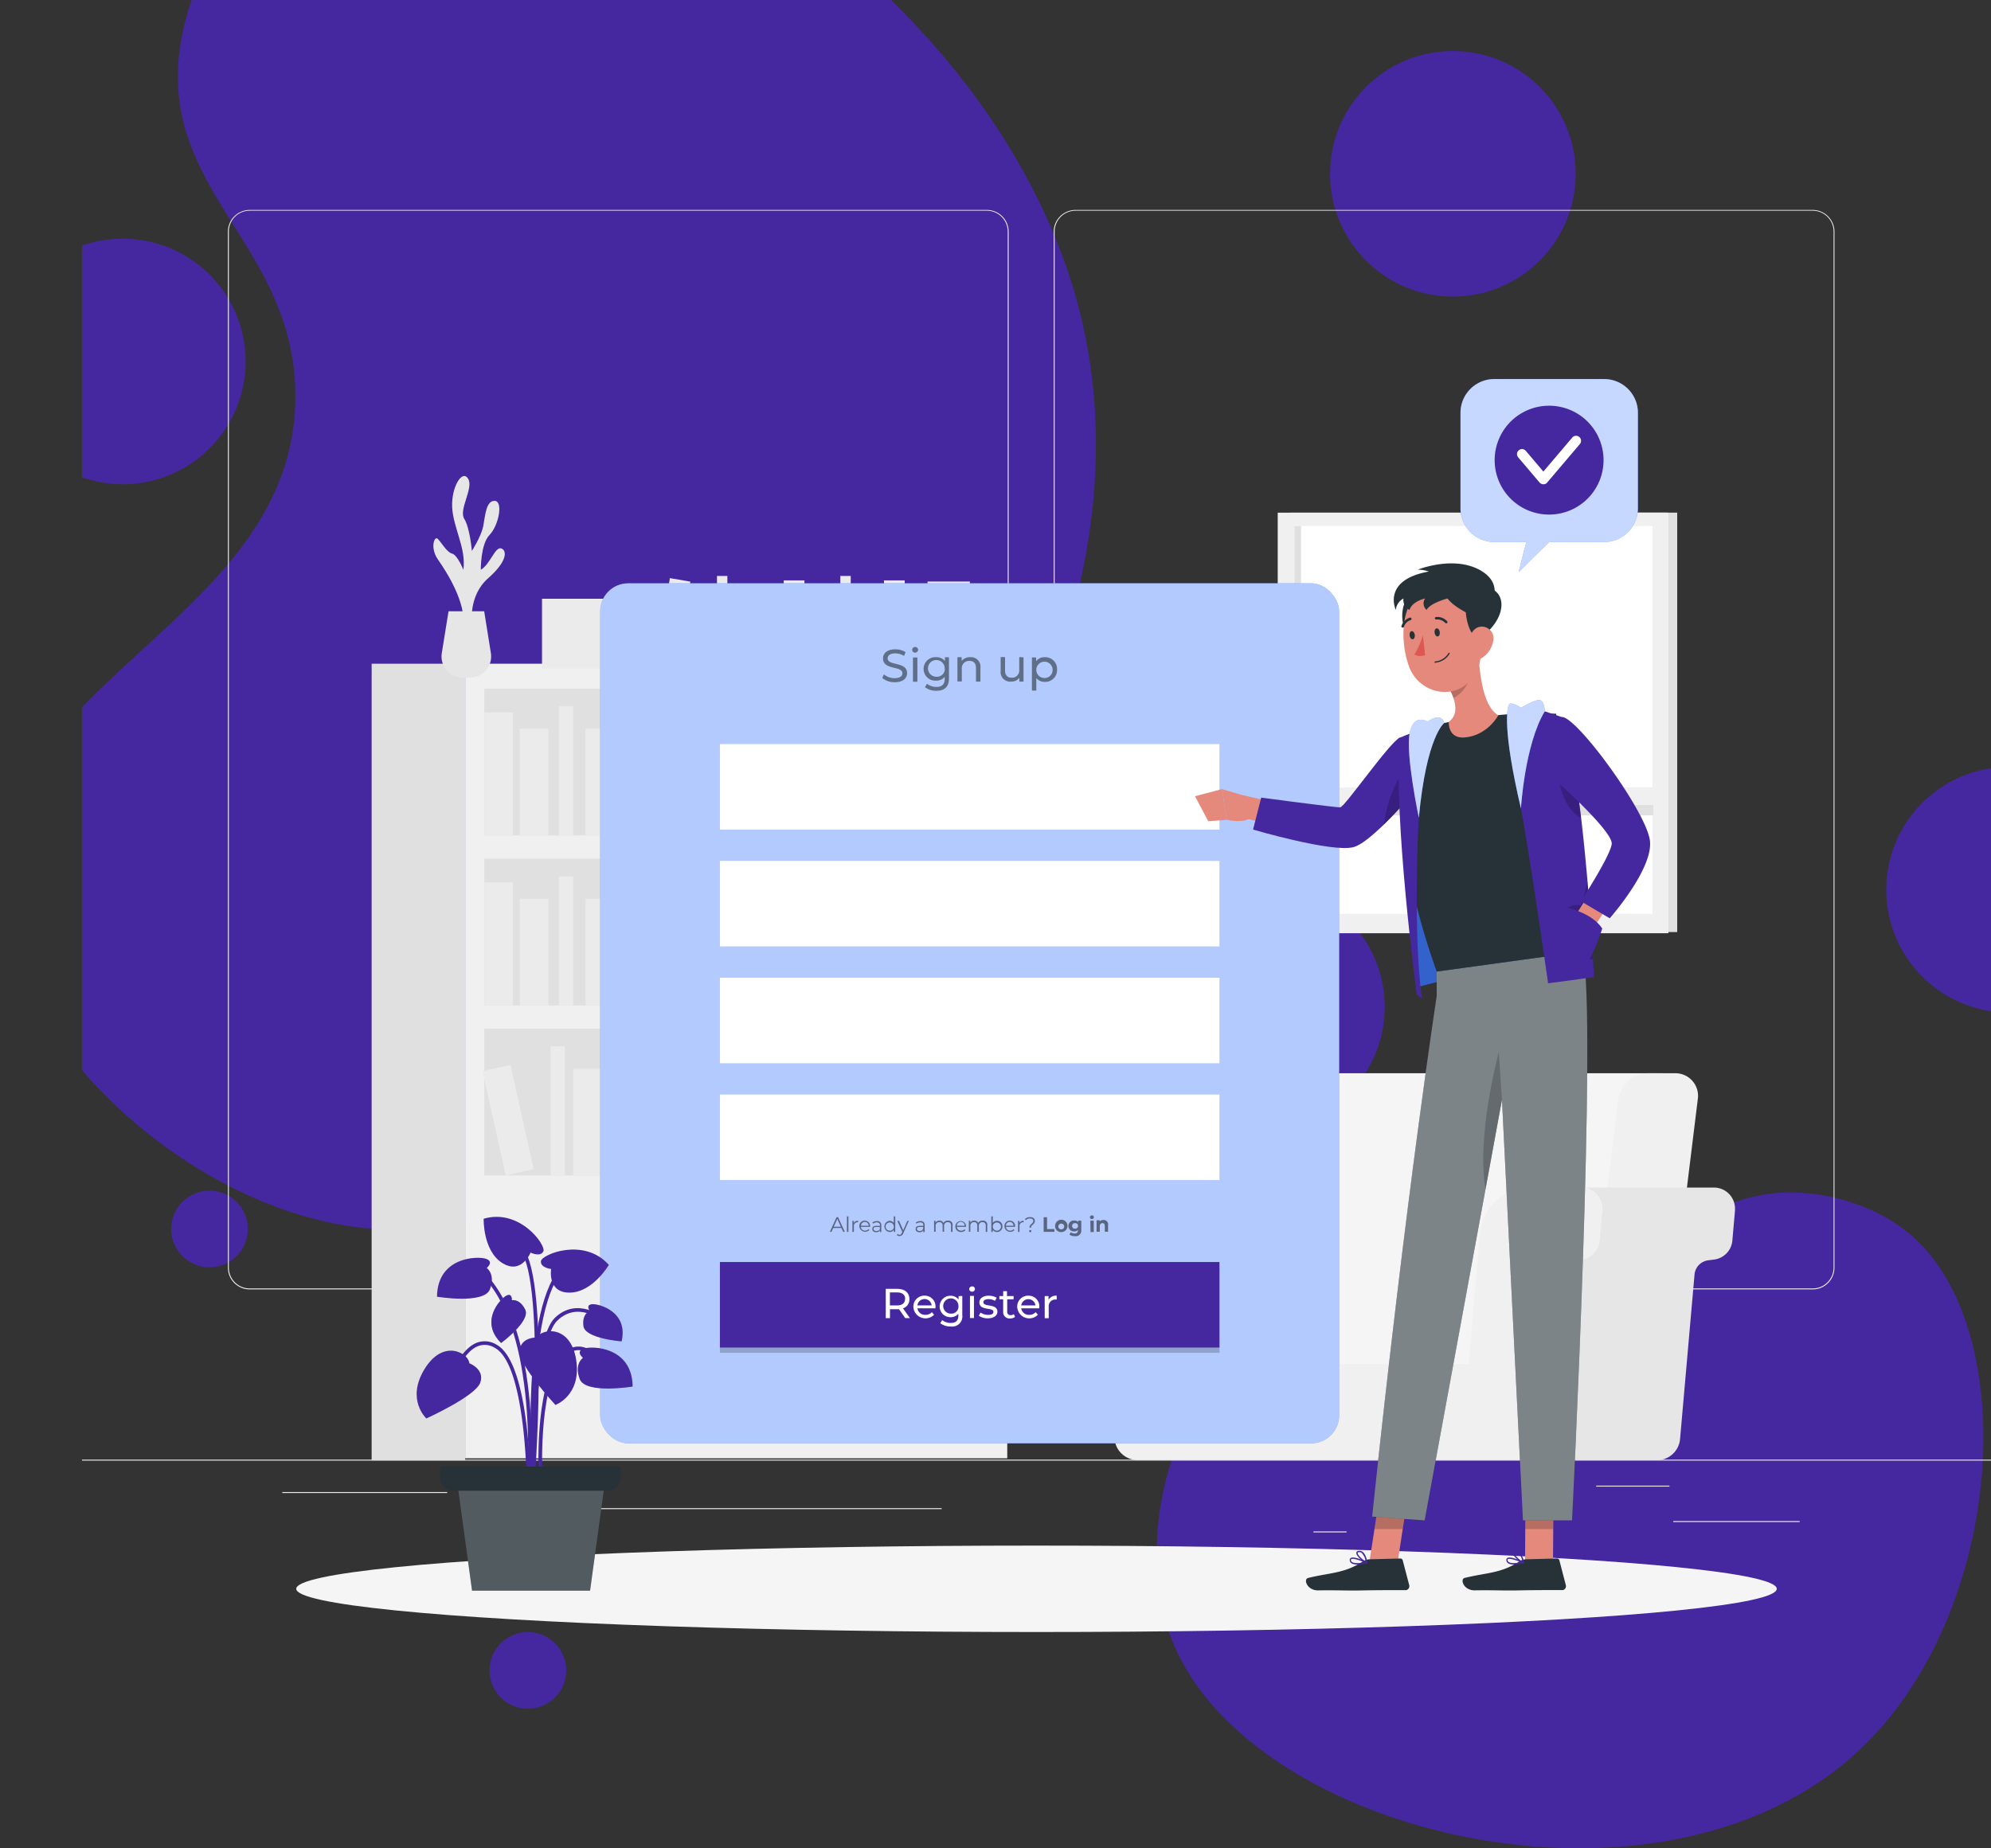 <svg xmlns="http://www.w3.org/2000/svg" viewBox="0 0 521.48 484.23"><rect x="0" y="0" width="521.48" height="484.23" fill="#333333" stroke="none"/><defs><style>.cls-1{fill:none;}.cls-2{fill:#4527a0;}.cls-3{fill:#ebebeb;}.cls-4{fill:#f0f0f0;}.cls-5{fill:#e0e0e0;}.cls-6{fill:#f5f5f5;}.cls-7{fill:#e6e6e6;}.cls-10,.cls-15,.cls-16,.cls-18,.cls-8{fill:#fff;}.cls-9{fill:#407bff;}.cls-10,.cls-13{opacity:0.6;}.cls-10,.cls-11,.cls-15,.cls-16,.cls-18{isolation:isolate;}.cls-11,.cls-15{opacity:0.2;}.cls-12{opacity:0.5;}.cls-14{fill:#263238;}.cls-16{opacity:0.7;}.cls-17{fill:#e4897b;}.cls-18{opacity:0.4;}.cls-19{fill:#de5753;}</style></defs><g id="Layer_2" data-name="Layer 2"><path class="cls-1" d="M0,185.29v95.07c-13.24-15.47-21.68-33.51-21.48-51C-21.27,211.44-12,197.82,0,185.29Z" transform="translate(21.48 0)"/><path class="cls-2" d="M70.43,321.28c-25.84-3.75-52.52-20-70.43-40.92V185.29c22.9-23.82,55.88-43.66,55.88-81.55C55.87,63.65,18.94,49.65,26,10.3A65.75,65.75,0,0,1,28.75,0H211.87c23.62,23,42.28,51.9,49.8,83.06C289.53,198.53,161.79,334.51,70.43,321.28Z" transform="translate(21.48 0)"/><path class="cls-2" d="M478.27,322.9c30.07,24.5,25.71,99.37-12.67,135.51C414,507,305.7,481,285.52,429.76c-9.91-25.21-1-62.9,20.45-74.84,27.15-15.09,58,20,88,2.93,20.78-11.87,17.11-35.16,39.6-43.14C448.75,309.33,467.27,313.93,478.27,322.9Z" transform="translate(21.48 0)"/><circle class="cls-2" cx="138.26" cy="437.61" r="10.05"/><circle class="cls-2" cx="54.87" cy="321.97" r="10.05"/><circle class="cls-2" cx="380.53" cy="45.53" r="32.17"/><circle class="cls-2" cx="330.51" cy="263.78" r="32.17"/><path class="cls-2" d="M42.85,94.7A32.18,32.18,0,0,1,0,125.05V64.35A32.18,32.18,0,0,1,42.85,94.7Z" transform="translate(21.48 0)"/><path class="cls-2" d="M500,201.27v63.64a32.17,32.17,0,0,1,0-63.64Z" transform="translate(21.48 0)"/></g><g id="Layer_1" data-name="Layer 1"><g id="freepik--background-complete--inject-1"><rect class="cls-3" x="21.48" y="382.4" width="500" height="0.25"/><rect class="cls-3" x="438.26" y="398.49" width="33.12" height="0.25"/><rect class="cls-3" x="344.01" y="401.21" width="8.69" height="0.25"/><rect class="cls-3" x="418.07" y="389.21" width="19.19" height="0.25"/><rect class="cls-3" x="73.94" y="390.89" width="43.19" height="0.25"/><rect class="cls-3" x="126.04" y="390.89" width="6.33" height="0.25"/><rect class="cls-3" x="152.95" y="395.11" width="93.68" height="0.25"/><path class="cls-3" d="M237,337.8H43.91a5.71,5.71,0,0,1-5.7-5.71V60.66A5.71,5.71,0,0,1,43.91,55H237a5.71,5.71,0,0,1,5.71,5.71h0V332.09A5.71,5.71,0,0,1,237,337.8ZM43.91,55.2a5.46,5.46,0,0,0-5.45,5.46V332.09a5.46,5.46,0,0,0,5.45,5.46H237a5.48,5.48,0,0,0,5.46-5.46V60.66A5.48,5.48,0,0,0,237,55.2Z" transform="translate(21.48 0)"/><path class="cls-3" d="M453.31,337.8H260.21a5.73,5.73,0,0,1-5.71-5.71V60.66A5.72,5.72,0,0,1,260.21,55h193.1A5.71,5.71,0,0,1,459,60.66V332.09A5.7,5.7,0,0,1,453.31,337.8ZM260.21,55.2a5.48,5.48,0,0,0-5.46,5.46V332.09a5.48,5.48,0,0,0,5.46,5.46h193.1a5.48,5.48,0,0,0,5.46-5.46V60.66a5.48,5.48,0,0,0-5.46-5.46Z" transform="translate(21.48 0)"/><rect class="cls-4" x="121.84" y="173.88" width="141.98" height="208.17"/><rect class="cls-5" x="126.85" y="180.43" width="131.95" height="38.45"/><rect class="cls-3" x="126.85" y="186.65" width="7.5" height="32.22"/><rect class="cls-3" x="163.1" y="186.65" width="7.5" height="32.22"/><rect class="cls-3" x="185.55" y="186.24" width="7.5" height="32.22" transform="translate(-10.14 35.1) rotate(-9.78)"/><rect class="cls-3" x="136.14" y="190.9" width="7.5" height="27.98"/><rect class="cls-3" x="153.37" y="190.9" width="7.5" height="27.98"/><rect class="cls-3" x="196.86" y="190.9" width="7.5" height="27.98"/><rect class="cls-3" x="154.6" y="190.41" width="7.5" height="27.98" transform="translate(-19.09 39.22) rotate(-12.53)"/><rect class="cls-3" x="146.37" y="185.05" width="3.75" height="33.82"/><rect class="cls-3" x="190.95" y="185.05" width="3.75" height="33.82"/><rect class="cls-5" x="126.86" y="224.97" width="131.95" height="38.45"/><rect class="cls-3" x="251.3" y="231.19" width="7.5" height="32.22"/><rect class="cls-3" x="215.06" y="231.19" width="7.5" height="32.22"/><rect class="cls-3" x="137.29" y="243.14" width="32.22" height="7.5" transform="translate(-94.48 356.12) rotate(-80.22)"/><rect class="cls-3" x="242.01" y="235.44" width="7.5" height="27.98"/><rect class="cls-3" x="224.79" y="235.44" width="7.5" height="27.98"/><rect class="cls-3" x="181.3" y="235.44" width="7.5" height="27.98"/><rect class="cls-3" x="170.39" y="245.19" width="27.98" height="7.5" transform="translate(-77.15 374.92) rotate(-77.47)"/><rect class="cls-3" x="235.53" y="229.59" width="3.75" height="33.82"/><rect class="cls-3" x="190.96" y="229.59" width="3.75" height="33.82"/><rect class="cls-3" x="126.85" y="231.19" width="7.5" height="32.22"/><rect class="cls-3" x="136.14" y="235.43" width="7.5" height="27.98"/><rect class="cls-3" x="153.37" y="235.43" width="7.5" height="27.98"/><rect class="cls-3" x="146.37" y="229.59" width="3.75" height="33.82"/><rect class="cls-5" x="126.85" y="269.5" width="131.95" height="38.45"/><rect class="cls-3" x="202.59" y="275.72" width="7.5" height="32.22"/><rect class="cls-3" x="225.05" y="275.31" width="7.5" height="32.22" transform="translate(-24.69 43.1) rotate(-9.78)"/><rect class="cls-3" x="175.63" y="279.97" width="7.5" height="27.98"/><rect class="cls-3" x="192.86" y="279.97" width="7.5" height="27.98"/><rect class="cls-3" x="236.35" y="279.97" width="7.5" height="27.98"/><rect class="cls-3" x="194.09" y="279.48" width="7.5" height="27.98" transform="translate(-37.47 49.91) rotate(-12.53)"/><rect class="cls-3" x="185.86" y="274.12" width="3.75" height="33.82"/><rect class="cls-3" x="230.44" y="274.12" width="3.75" height="33.82"/><rect class="cls-3" x="138.81" y="275.32" width="7.5" height="32.22" transform="translate(-25.95 28.45) rotate(-9.78)"/><rect class="cls-3" x="150.11" y="279.97" width="7.5" height="27.98"/><rect class="cls-3" x="107.85" y="279.48" width="7.5" height="27.98" transform="translate(-39.53 31.2) rotate(-12.53)"/><rect class="cls-3" x="144.21" y="274.12" width="3.75" height="33.82"/><rect class="cls-5" x="97.34" y="173.88" width="24.5" height="208.71"/><path class="cls-6" d="M325.44,377.14H304.63L315.57,288a7.93,7.93,0,0,1,7.67-6.83H414L400.69,377.1Z" transform="translate(21.48 0)"/><path class="cls-4" d="M391.44,377.14h20.81L423.2,288a5.92,5.92,0,0,0-4.94-6.76,5.35,5.35,0,0,0-1.06-.07h-7.15a8,8,0,0,0-7.67,6.83Z" transform="translate(21.48 0)"/><path class="cls-7" d="M383.78,377l3.77-43.1a4.09,4.09,0,0,1,3.57-3.72l1.55-.2a5.49,5.49,0,0,0,4.79-5l.69-7.86a5.51,5.51,0,0,0-5-6l-.49,0h34.78a5.51,5.51,0,0,1,5.51,5.51c0,.16,0,.33,0,.49l-.69,7.86a5.49,5.49,0,0,1-4.79,5l-1.55.2a4.11,4.11,0,0,0-3.57,3.72L418.56,377a6.09,6.09,0,0,1-6.06,5.55H377.72A6.09,6.09,0,0,0,383.78,377Z" transform="translate(21.48 0)"/><path class="cls-7" d="M288.06,323.15a13.1,13.1,0,0,0-13.05-12h30.28a13.1,13.1,0,0,1,13,12l3,34.16H291.05Z" transform="translate(21.48 0)"/><path class="cls-4" d="M261.56,311.19H275a13.1,13.1,0,0,1,13.05,12l3,34.16h72.12l3-34.16a13.09,13.09,0,0,1,13-12h13.45a5.51,5.51,0,0,1,5.51,5.51c0,.16,0,.33,0,.49l-.69,7.86a5.49,5.49,0,0,1-4.79,5l-1.55.2a4.09,4.09,0,0,0-3.57,3.72l-3.73,43a6.09,6.09,0,0,1-6.06,5.55H276.5a6.09,6.09,0,0,1-6.06-5.55l-3.77-43.1a4.13,4.13,0,0,0-3.57-3.72l-1.55-.2a5.51,5.51,0,0,1-4.8-5l-.68-7.86a5.51,5.51,0,0,1,5.07-5.91Z" transform="translate(21.48 0)"/><path class="cls-7" d="M102.16,163.48s-1.11-7.31,4.22-12,4.86-7.47,3.33-7.83-2.92,4.32-5.26,5.61c0,0-.08-6.68,2.3-9.13s3.63-8.8,1.36-8.91-2.49,3.76-3,6.51-3,6.61-3,6.61-.49-6-2-8.43,2.56-8.08,1-10.53-4.39,2.22-4.16,7.49,3.75,10.89,2.93,16.39c0,0-1.55-3.87-2.94-4.22s-2.8-2.9-3.73-3.85-2.11,2.33,0,5.37,7.49,11.19,6.67,17.77Z" transform="translate(21.48 0)"/><path class="cls-7" d="M105.34,160.15l1.75,10.95a5.57,5.57,0,0,1-4.63,6.37,5.1,5.1,0,0,1-.87.07H99.73A5.57,5.57,0,0,1,94.16,172a5.1,5.1,0,0,1,.07-.87L96,160.15Z" transform="translate(21.48 0)"/><rect class="cls-3" x="231.53" y="152.05" width="5.43" height="23.35"/><rect class="cls-3" x="205.27" y="152.05" width="5.43" height="23.35"/><rect class="cls-3" x="143" y="160.71" width="23.35" height="5.43" transform="translate(-11.17 288.09) rotate(-80.22)"/><rect class="cls-3" x="224.8" y="155.12" width="5.43" height="20.27"/><rect class="cls-3" x="212.32" y="155.12" width="5.43" height="20.27"/><rect class="cls-3" x="180.8" y="155.12" width="5.43" height="20.27"/><rect class="cls-3" x="166.98" y="162.19" width="20.27" height="5.43" transform="translate(-0.81 302.03) rotate(-77.47)"/><rect class="cls-3" x="220.1" y="150.89" width="2.72" height="24.51"/><rect class="cls-3" x="187.79" y="150.89" width="2.72" height="24.51"/><rect class="cls-3" x="141.96" y="156.86" width="26.47" height="18.27"/><rect class="cls-3" x="237.04" y="164.34" width="22.17" height="13.64"/><rect class="cls-3" x="242.94" y="152.35" width="11.09" height="13.64"/><rect class="cls-5" x="412.92" y="134.3" width="26.37" height="109.88"/><rect class="cls-5" x="337.84" y="134.31" width="98.62" height="110.17"/><rect class="cls-4" x="334.66" y="134.31" width="102.32" height="110.17"/><rect class="cls-8" x="339.04" y="137.81" width="93.74" height="101.6"/><rect class="cls-5" x="339.03" y="137.81" width="1.74" height="101.6"/><rect class="cls-5" x="340.49" y="210.88" width="92.54" height="2.74"/><rect class="cls-4" x="339.03" y="206.27" width="95.21" height="4.6"/></g><g id="freepik--Shadow--inject-1"><ellipse id="freepik--path--inject-1" class="cls-6" cx="271.48" cy="416.24" rx="193.89" ry="11.32"/></g><rect class="cls-9" x="157.2" y="152.82" width="193.55" height="225.3" rx="7.32"/><rect class="cls-10" x="157.2" y="152.82" width="193.55" height="225.3" rx="7.32"/><rect class="cls-8" x="188.56" y="256.15" width="130.84" height="22.4"/><rect class="cls-8" x="188.56" y="286.75" width="130.84" height="22.4"/><rect class="cls-11" x="188.56" y="332" width="130.84" height="22.4"/><g class="cls-12"><path d="M198.9,321.71h-2.14l-.46,1h-.42l1.75-3.83h.4l1.75,3.83h-.42Zm-.15-.33-.92-2.06-.92,2.06Z" transform="translate(21.48 0)"/><path d="M200.34,318.67h.39v4.06h-.39Z" transform="translate(21.48 0)"/><path d="M203.27,319.83v.38h-.1a.94.94,0,0,0-1,.85,1.48,1.48,0,0,0,0,.21v1.47h-.39v-2.88h.38v.56A1.09,1.09,0,0,1,203.27,319.83Z" transform="translate(21.48 0)"/><path d="M206.45,321.41H204a1.06,1.06,0,0,0,1.12,1h0A1.15,1.15,0,0,0,206,322l.21.25a1.52,1.52,0,0,1-2.15,0,1.49,1.49,0,0,1-.47-1,1.39,1.39,0,0,1,1.32-1.46H205a1.37,1.37,0,0,1,1.4,1.34v.12A.5.5,0,0,1,206.45,321.41Zm-2.41-.29h2a1,1,0,0,0-2,0Z" transform="translate(21.48 0)"/><path d="M209.34,321v1.78H209v-.45a1.05,1.05,0,0,1-1,.48c-.65,0-1-.34-1-.84s.28-.82,1.11-.82H209V321c0-.49-.28-.76-.82-.76a1.52,1.52,0,0,0-1,.34l-.17-.29a1.83,1.83,0,0,1,1.17-.39,1,1,0,0,1,1.15.82A1,1,0,0,1,209.34,321Zm-.38.92v-.48h-.91c-.56,0-.74.22-.74.52s.27.54.73.54a.94.94,0,0,0,1-.63Z" transform="translate(21.48 0)"/><path d="M213,318.67v4.06h-.37v-.57a1.23,1.23,0,0,1-1.11.6,1.47,1.47,0,0,1,0-2.93,1.27,1.27,0,0,1,1.1.57v-1.73Zm-.38,2.62a1.07,1.07,0,1,0-1.07,1.12,1.05,1.05,0,0,0,1.11-1v-.13Z" transform="translate(21.48 0)"/><path d="M216.55,319.85l-1.44,3.23a1.05,1.05,0,0,1-1.7.48l.18-.29a.75.75,0,0,0,.53.22c.26,0,.43-.12.6-.49l.12-.27-1.29-2.88H214l1.09,2.45,1.08-2.45Z" transform="translate(21.48 0)"/><path d="M220.71,321v1.78h-.37v-.45a1.05,1.05,0,0,1-1,.48c-.65,0-1-.34-1-.84s.28-.82,1.11-.82h.91V321c0-.49-.27-.76-.81-.76a1.52,1.52,0,0,0-1,.34l-.18-.29a1.86,1.86,0,0,1,1.18-.39,1,1,0,0,1,1.15.82A1,1,0,0,1,220.71,321Zm-.39.92v-.48h-.9c-.56,0-.74.22-.74.52s.27.54.73.54a.92.92,0,0,0,.91-.63Z" transform="translate(21.48 0)"/><path d="M228,321.06v1.67h-.38V321.1c0-.61-.31-.92-.83-.92a.93.93,0,0,0-1,.85v1.66h-.38V321.1c0-.61-.31-.92-.84-.92a.93.93,0,0,0-1,.85v1.66h-.39v-2.88h.37v.53a1.14,1.14,0,0,1,1.06-.55,1,1,0,0,1,1,.61,1.26,1.26,0,0,1,1.14-.61,1.08,1.08,0,0,1,1.25.87A.9.9,0,0,1,228,321.06Z" transform="translate(21.48 0)"/><path d="M231.54,321.41h-2.41a1.08,1.08,0,0,0,1.14,1,1.13,1.13,0,0,0,.88-.37l.22.25a1.45,1.45,0,0,1-1.11.47,1.42,1.42,0,0,1-1.51-1.33v-.14a1.4,1.4,0,1,1,2.8,0S231.54,321.37,231.54,321.41Zm-2.41-.29h2.05a1,1,0,1,0-2.05,0Z" transform="translate(21.48 0)"/><path d="M237.1,321.06v1.67h-.39V321.1c0-.61-.3-.92-.82-.92a.92.92,0,0,0-1,.83.49.49,0,0,0,0,.17v1.51h-.39V321.1c0-.61-.3-.92-.83-.92a.92.92,0,0,0-1,.83.49.49,0,0,0,0,.17v1.51h-.39v-2.88h.37v.53a1.14,1.14,0,0,1,1.06-.55,1,1,0,0,1,1,.61,1.26,1.26,0,0,1,1.14-.61,1.08,1.08,0,0,1,1.25.87A.9.9,0,0,1,237.1,321.06Z" transform="translate(21.48 0)"/><path d="M241.08,321.29a1.41,1.41,0,0,1-1.33,1.47h-.1a1.23,1.23,0,0,1-1.11-.6v.57h-.38v-4.06h.39v1.73a1.27,1.27,0,0,1,1.1-.57,1.39,1.39,0,0,1,1.43,1.35Zm-.39,0a1.07,1.07,0,1,0-1.07,1.12,1.05,1.05,0,0,0,1.07-1Z" transform="translate(21.48 0)"/><path d="M244.39,321.41H242a1.06,1.06,0,0,0,1.12,1h0A1.12,1.12,0,0,0,244,322l.22.25a1.52,1.52,0,0,1-2.15.05,1.49,1.49,0,0,1-.47-1.05,1.39,1.39,0,0,1,1.32-1.46H243a1.36,1.36,0,0,1,1.39,1.33v.29Zm-2.41-.29h2a1,1,0,0,0-2,0Z" transform="translate(21.48 0)"/><path d="M246.64,319.83v.38h-.09a.94.94,0,0,0-1,.85,1.48,1.48,0,0,0,0,.21v1.47h-.39v-2.88h.37v.56A1.09,1.09,0,0,1,246.64,319.83Z" transform="translate(21.48 0)"/><path d="M249.16,319.88c0-.4-.32-.67-.88-.67a1.3,1.3,0,0,0-1.05.44l-.29-.22a1.7,1.7,0,0,1,1.37-.57c.77,0,1.26.37,1.26,1,0,.93-1,1-1,1.76h-.41C248.16,320.68,249.16,320.59,249.16,319.88Zm-1.08,2.59a.29.29,0,0,1,.34-.23.28.28,0,0,1,.23.23.29.29,0,0,1-.23.34.29.29,0,0,1-.34-.23A.21.21,0,0,1,248.08,322.47Z" transform="translate(21.48 0)"/><path d="M251.87,318.9h.89V322h1.92v.72h-2.81Z" transform="translate(21.48 0)"/><path d="M254.88,321.26a1.62,1.62,0,1,1,1.72,1.52h-.1a1.52,1.52,0,0,1-1.62-1.42Zm2.37,0a.75.75,0,0,0-.81-.69.75.75,0,0,0,.06,1.5.73.73,0,0,0,.75-.73Z" transform="translate(21.48 0)"/><path d="M261.73,319.78v2.46a1.44,1.44,0,0,1-1.25,1.61,1.79,1.79,0,0,1-.4,0,2.42,2.42,0,0,1-1.45-.41l.34-.61a1.78,1.78,0,0,0,1,.33c.6,0,.87-.27.87-.8v-.13a1.2,1.2,0,0,1-.93.37,1.43,1.43,0,0,1-.24-2.85h.24a1.2,1.2,0,0,1,1,.42v-.38Zm-.84,1.39a.71.71,0,0,0-.69-.73h-.08a.73.73,0,0,0-.17,1.45h.17a.72.72,0,0,0,.77-.65Z" transform="translate(21.48 0)"/><path d="M264,318.9a.48.48,0,0,1,.5-.48h0a.48.48,0,0,1,.53.43v0a.53.53,0,1,1-1.06,0Zm.1.88H265v3h-.85Z" transform="translate(21.48 0)"/><path d="M268.74,321v1.69h-.85v-1.55c0-.48-.22-.7-.6-.7a.7.7,0,0,0-.71.79v1.46h-.85v-3h.82V320a1.3,1.3,0,0,1,1-.39,1.16,1.16,0,0,1,1.21,1.09A1.14,1.14,0,0,1,268.74,321Z" transform="translate(21.48 0)"/></g><rect class="cls-2" x="188.56" y="330.63" width="130.84" height="22.4"/><path class="cls-8" d="M215.6,345.31,214,343h-2.38v2.33h-1.1v-7.67h3c2,0,3.19,1,3.19,2.68a2.43,2.43,0,0,1-1.68,2.42l1.82,2.57Zm0-5c0-1.1-.73-1.72-2.14-1.72H211.6V342h1.86c1.38,0,2.11-.63,2.11-1.72Z" transform="translate(21.48 0)"/><path class="cls-8" d="M223.52,342.76h-4.71a2,2,0,0,0,2.1,1.7,2.17,2.17,0,0,0,1.68-.7l.58.68a3.17,3.17,0,0,1-5.42-2,2.86,2.86,0,0,1,2.7-3h.22a2.81,2.81,0,0,1,2.88,2.72,2.62,2.62,0,0,1,0,.28C223.54,342.53,223.53,342.66,223.52,342.76Zm-4.71-.76h3.72a1.87,1.87,0,0,0-3.72,0Z" transform="translate(21.48 0)"/><path class="cls-8" d="M230.56,339.51v5a2.65,2.65,0,0,1-3,3,4.31,4.31,0,0,1-2.77-.86l.5-.81a3.56,3.56,0,0,0,2.24.75c1.37,0,2-.63,2-1.95v-.46a2.63,2.63,0,0,1-2.09.9,2.81,2.81,0,0,1,0-5.62h0a2.65,2.65,0,0,1,2.15,1v-.9Zm-1,2.75a2,2,0,1,0-2.11,1.89h.11a1.86,1.86,0,0,0,2-1.75v-.14Z" transform="translate(21.48 0)"/><path class="cls-8" d="M232.38,337.71a.7.7,0,0,1,.71-.69h0a.69.69,0,0,1,.77.6.7.7,0,0,1-.6.77h-.17a.69.69,0,0,1-.71-.67Zm.19,1.8h1.05v5.8h-1.05Z" transform="translate(21.48 0)"/><path class="cls-8" d="M234.89,344.7l.44-.83a3.66,3.66,0,0,0,2,.6c1,0,1.38-.3,1.38-.79,0-1.3-3.67-.17-3.67-2.49,0-1,.93-1.74,2.42-1.74a4.19,4.19,0,0,1,2.11.53l-.45.83a3.07,3.07,0,0,0-1.67-.46c-.92,0-1.37.34-1.37.8,0,1.37,3.68.25,3.68,2.51,0,1-1,1.72-2.51,1.72A4.19,4.19,0,0,1,234.89,344.7Z" transform="translate(21.48 0)"/><path class="cls-8" d="M244.38,345a2,2,0,0,1-1.27.41,1.67,1.67,0,0,1-1.84-1.46,2.16,2.16,0,0,1,0-.36V340.4h-1v-.86h1v-1.27h1v1.27H244v.86h-1.67v3.15a.86.86,0,0,0,.68,1,.89.89,0,0,0,.23,0,1.34,1.34,0,0,0,.82-.27Z" transform="translate(21.48 0)"/><path class="cls-8" d="M250.68,342.76H246a2,2,0,0,0,2.11,1.7,2.16,2.16,0,0,0,1.67-.7l.58.68a3.16,3.16,0,0,1-4.47.05,3.21,3.21,0,0,1-.94-2.05,2.86,2.86,0,0,1,2.7-3h.22a2.81,2.81,0,0,1,2.88,2.74,2.26,2.26,0,0,1,0,.26A1.65,1.65,0,0,1,250.68,342.76ZM246,342h3.73a1.88,1.88,0,0,0-3.73,0Z" transform="translate(21.48 0)"/><path class="cls-8" d="M255.29,339.45v1h-.24a1.73,1.73,0,0,0-1.85,1.6,1.76,1.76,0,0,0,0,.4v2.89h-1.05v-5.8h1v1A2.2,2.2,0,0,1,255.29,339.45Z" transform="translate(21.48 0)"/><g class="cls-13"><path class="cls-14" d="M209.59,177.61l.45-.94a4.32,4.32,0,0,0,2.77,1c1.45,0,2.07-.56,2.07-1.29,0-2-5.08-.76-5.08-3.87,0-1.3,1-2.4,3.21-2.4a5,5,0,0,1,2.7.74l-.4,1a4.27,4.27,0,0,0-2.3-.68c-1.43,0-2,.6-2,1.33,0,2,5.09.76,5.09,3.85,0,1.28-1,2.38-3.25,2.38A5,5,0,0,1,209.59,177.61Z" transform="translate(21.48 0)"/><path class="cls-14" d="M217.44,170.24a.76.76,0,0,1,.77-.75h0a.76.76,0,0,1,.78.72h0a.78.78,0,0,1-1.56,0Zm.2,2h1.16v6.36h-1.16Z" transform="translate(21.48 0)"/><path class="cls-14" d="M227.07,172.21v5.49c0,2.25-1.14,3.27-3.29,3.27a4.75,4.75,0,0,1-3-.95l.55-.89a3.88,3.88,0,0,0,2.45.83c1.5,0,2.18-.7,2.18-2.14v-.5a2.89,2.89,0,0,1-2.29,1,3.08,3.08,0,0,1-.35-6.15h.35a2.89,2.89,0,0,1,2.35,1v-1Zm-1.12,3a2.19,2.19,0,1,0-2.3,2.08h.11a2.06,2.06,0,0,0,2.23-1.87,1.34,1.34,0,0,0,0-.2Z" transform="translate(21.48 0)"/><path class="cls-14" d="M235.31,174.91v3.66h-1.16V175c0-1.25-.62-1.86-1.71-1.86a1.89,1.89,0,0,0-2,1.76,2,2,0,0,0,0,.35v3.28h-1.15v-6.36h1.11v1a2.69,2.69,0,0,1,2.29-1,2.47,2.47,0,0,1,2.63,2.3A2.16,2.16,0,0,1,235.31,174.91Z" transform="translate(21.48 0)"/><path class="cls-14" d="M246.6,172.21v6.36h-1.09v-1a2.6,2.6,0,0,1-2.16,1,2.5,2.5,0,0,1-2.74-2.23,2.44,2.44,0,0,1,0-.54v-3.66h1.15v3.53c0,1.24.63,1.87,1.72,1.87a1.87,1.87,0,0,0,2-1.74,1.53,1.53,0,0,0,0-.37v-3.29Z" transform="translate(21.48 0)"/><path class="cls-14" d="M255.38,175.39a3.09,3.09,0,0,1-2.92,3.25h-.29a2.74,2.74,0,0,1-2.22-1v3.28H248.8v-8.68h1.1v1a2.69,2.69,0,0,1,2.27-1.07,3.08,3.08,0,0,1,3.21,2.94Zm-1.16,0a2.14,2.14,0,1,0-2.15,2.24,2.1,2.1,0,0,0,2.15-2.07Z" transform="translate(21.48 0)"/></g><rect class="cls-8" x="188.56" y="225.54" width="130.84" height="22.4"/><rect class="cls-8" x="188.56" y="194.94" width="130.84" height="22.4"/><path class="cls-2" d="M117.85,385.28h-.95c0-1.41,1.17-34.45,6.92-40,5.91-5.75,12.86-.08,12.92,0l-.6.72c-.26-.21-6.37-5.17-11.67,0C119,351.21,117.86,384.94,117.85,385.28Z" transform="translate(21.48 0)"/><path class="cls-2" d="M117.37,391.91l-.94-.09c0-.4,3.72-40.12-10.67-56.64l.71-.62C121.13,351.39,117.41,391.51,117.37,391.91Z" transform="translate(21.48 0)"/><path class="cls-2" d="M117.83,387.67c-.12-1.88-2.89-46,8.17-56.2l.64.7c-10.73,9.86-7.9,55-7.87,55.43Z" transform="translate(21.48 0)"/><path class="cls-2" d="M116.43,387.64c0-.3-.34-30-8.21-34.47a5,5,0,0,0-4.58-.48c-4.61,1.91-7.06,10.71-7.09,10.8l-.91-.25c.1-.38,2.6-9.33,7.64-11.42a5.87,5.87,0,0,1,5.41.53c8.33,4.77,8.68,34,8.69,35.28Z" transform="translate(21.48 0)"/><path class="cls-2" d="M119.67,387.66c-.06-1-1.27-23.44,5.1-31.77,1.7-2.21,3.58-3.26,5.62-3.11,4.53.31,8,6.45,8.19,6.71l-.82.47c0-.06-3.42-6-7.44-6.24-1.69-.13-3.31.8-4.8,2.75-6.16,8-4.92,30.91-4.91,31.14Z" transform="translate(21.48 0)"/><path class="cls-2" d="M118.4,390.77l-.94-.07c0-.54,4-54.12-2.6-63.06l.76-.56C122.44,336.3,118.57,388.55,118.4,390.77Z" transform="translate(21.48 0)"/><path class="cls-2" d="M101.45,357.15s4.08,1.51,2.87,5.06-14.13,9.4-14.13,9.4-5.41-4.95-.44-13S101.34,354.61,101.45,357.15Z" transform="translate(21.48 0)"/><path class="cls-2" d="M119.2,350.39s-4.35-.18-4.6,3.56,9.4,14.12,9.4,14.12,6.9-2.5,5.42-11.85S120.28,348.08,119.2,350.39Z" transform="translate(21.48 0)"/><path class="cls-2" d="M122.88,332.45s-2.9-.31-2.67-2.07,11.27-6.31,17.78,1c0,0-4.17,7.16-10.19,7.26S122.88,332.45,122.88,332.45Z" transform="translate(21.48 0)"/><path class="cls-2" d="M117.48,328.16s2.62,1.27,3.36-.35-6.23-11.31-15.64-8.52c0,0-.25,8.28,4.81,11.55S117.48,328.16,117.48,328.16Z" transform="translate(21.48 0)"/><path class="cls-2" d="M131.2,355.73s-2-1.62.16-2.41,12.75-.56,12.86,9.93c0,0-12.34,2.05-13.86-1.95S131.2,355.73,131.2,355.73Z" transform="translate(21.48 0)"/><path class="cls-2" d="M106,332.19s2-1.62-.16-2.4-12.75-.57-12.86,9.92c0,0,12.34,2.06,13.86-1.94S106,332.19,106,332.19Z" transform="translate(21.48 0)"/><path class="cls-9" d="M112.56,340.64s.18-2-1.41-1.19-7.1,6.73-1.38,12.38c0,0,7.71-5.71,6.32-8.68S112.56,340.64,112.56,340.64Z" transform="translate(21.48 0)"/><path class="cls-2" d="M112.56,340.64s.18-2-1.41-1.19-7.1,6.73-1.38,12.38c0,0,7.71-5.71,6.32-8.68S112.56,340.64,112.56,340.64Z" transform="translate(21.48 0)"/><path class="cls-2" d="M133,343.44s-1.2-1.57.56-1.76,9.6,1.9,7.77,9.74c0,0-9.56-.72-10-4S133,343.44,133,343.44Z" transform="translate(21.48 0)"/><polygon class="cls-14" points="123.64 416.72 154.55 416.72 158.66 386.66 119.53 386.66 123.64 416.72"/><polygon class="cls-15" points="123.64 416.72 154.55 416.72 158.66 386.66 119.53 386.66 123.64 416.72"/><path class="cls-14" d="M141.06,384.22v2.86a3.46,3.46,0,0,1-3.46,3.46H97.25a3.46,3.46,0,0,1-3.46-3.46v-2.86Z" transform="translate(21.48 0)"/><path class="cls-9" d="M398.62,99.31H369.89a8.84,8.84,0,0,0-8.84,8.84v25a8.84,8.84,0,0,0,8.83,8.85h8.4l-2,7.89,8-7.89h14.39a8.85,8.85,0,0,0,8.85-8.85h0v-25a8.84,8.84,0,0,0-8.84-8.84Z" transform="translate(21.48 0)"/><path class="cls-16" d="M398.62,99.31H369.89a8.84,8.84,0,0,0-8.84,8.84v25a8.84,8.84,0,0,0,8.83,8.85h8.4l-2,7.89,8-7.89h14.39a8.85,8.85,0,0,0,8.85-8.85h0v-25a8.84,8.84,0,0,0-8.84-8.84Z" transform="translate(21.48 0)"/><circle class="cls-8" cx="405.74" cy="120.55" r="11.15"/><path class="cls-2" d="M384.26,106.29a14.26,14.26,0,1,0,14.26,14.26,14.25,14.25,0,0,0-14.26-14.26Zm8.09,10-8.59,10.12a1.25,1.25,0,0,1-1,.46,1.33,1.33,0,0,1-1-.46l-5.59-6.59a1.31,1.31,0,0,1,1.94-1.76l.06.07,4.59,5.41,7.59-8.94a1.31,1.31,0,0,1,2,1.69Z" transform="translate(21.48 0)"/><path class="cls-9" d="M393.64,253.56s-17.41-2.2-43.79,5c0,0-4.24-47.14-3.74-53.62s40.73-4.58,40.73-4.58,1,18.87,3.62,30.25S395,251.37,393.64,253.56Z" transform="translate(21.48 0)"/><path class="cls-11" d="M393.64,253.56s-17.41-2.2-43.79,5c0,0-4.24-47.14-3.74-53.62s40.73-4.58,40.73-4.58,1,18.87,3.62,30.25S395,251.37,393.64,253.56Z" transform="translate(21.48 0)"/><polygon class="cls-17" points="358.61 409.62 365.71 411.63 367.4 400.58 368.31 394.67 361.21 392.66 360 400.58 358.61 409.62"/><polygon class="cls-17" points="399.43 410.2 406.75 411.17 406.82 400.58 406.87 394 399.54 393.04 399.49 400.58 399.43 410.2"/><polygon class="cls-11" points="399.54 393.04 399.49 400.58 406.82 400.58 406.87 394 399.54 393.04"/><polygon class="cls-11" points="360 400.58 367.4 400.58 368.31 394.67 361.21 392.66 360 400.58"/><path class="cls-17" d="M305.61,208.81l-7.05-2.08,1.29,8.05s6.4,1.47,7-1.86Z" transform="translate(21.48 0)"/><polygon class="cls-17" points="313 208.6 316.46 215.14 321.33 214.78 320.04 206.73 313 208.6"/><polygon class="cls-17" points="336.82 210.87 325.24 208.28 324.19 213.9 334.7 216.46 336.82 210.87"/><path class="cls-2" d="M350.37,205.79l-.68.81c-1.46,1.71-5,5.84-8.69,9.4-3,2.9-6,5.43-8,5.94-5.67,1.46-26.28-4.61-26.28-4.61l2.13-8.36s19.2,2.55,20.69,2.55c1.13,0,12.81-16.92,15.64-18.31Z" transform="translate(21.48 0)"/><path class="cls-11" d="M349.69,206.6c-1.46,1.71-5,5.84-8.69,9.4.74-5.86,2.89-11.24,5.72-14.64a5.35,5.35,0,0,1,.9-.88Z" transform="translate(21.48 0)"/><path class="cls-14" d="M337.22,408.51l8.06-.21a.64.64,0,0,1,.64.48l1.7,6.49a1.07,1.07,0,0,1-.76,1.31,1,1,0,0,1-.24,0c-2.91,0-7.12,0-10.77.07-4.28.12-7-.09-12,0-3,.08-4-2.94-2.72-3.25,5.73-1.42,9.48-1.14,14.36-4.34A3.57,3.57,0,0,1,337.22,408.51Z" transform="translate(21.48 0)"/><path class="cls-2" d="M336.52,409.55h0c-1.18.26-3.28.61-4.12-.08a1,1,0,0,1-.36-.84.55.55,0,0,1,.27-.47c.89-.53,3.9.9,4.25,1.06a.19.19,0,0,1,.1.17A.16.16,0,0,1,336.52,409.55Zm-4-1.11h-.06a.21.21,0,0,0-.11.19.65.65,0,0,0,.23.55c.47.39,1.69.43,3.31.11-1.17-.49-2.8-1.06-3.35-.85Z" transform="translate(21.48 0)"/><path class="cls-2" d="M336.52,409.55h-.12c-.91-.38-2.73-1.92-2.63-2.75,0-.2.16-.45.64-.51a1.32,1.32,0,0,1,1,.27c1,.75,1.23,2.72,1.25,2.8a.17.17,0,0,1-.07.16Zm-2.24-2.87c-.15.05-.16.13-.16.16-.06.5,1.18,1.72,2.11,2.24a4,4,0,0,0-1.06-2.24.89.89,0,0,0-.72-.2Z" transform="translate(21.48 0)"/><path class="cls-14" d="M378.24,408.51l8.06-.21a.65.65,0,0,1,.65.48l1.69,6.49a1.06,1.06,0,0,1-.74,1.3.78.78,0,0,1-.26,0c-2.91,0-7.12,0-10.78.07-4.27.12-7-.09-12,0-3,.08-4-2.94-2.72-3.25,5.73-1.42,9.47-1.14,14.35-4.34A3.44,3.44,0,0,1,378.24,408.51Z" transform="translate(21.48 0)"/><path class="cls-2" d="M377.55,409.55h0c-1.18.26-3.29.61-4.12-.08a1,1,0,0,1-.36-.84.55.55,0,0,1,.27-.47c.88-.53,3.9.9,4.24,1.06a.16.16,0,0,1,.1.17A.18.18,0,0,1,377.55,409.55Zm-4-1.11h-.06a.19.19,0,0,0-.1.19.64.64,0,0,0,.23.55c.47.39,1.68.43,3.31.11-1.19-.49-2.82-1.06-3.37-.85Z" transform="translate(21.48 0)"/><path class="cls-2" d="M377.55,409.55h-.13c-.9-.38-2.73-1.92-2.62-2.75,0-.2.15-.45.63-.51a1.32,1.32,0,0,1,1,.27,5,5,0,0,1,1.25,2.8.16.16,0,0,1-.07.16Zm-2.25-2.87c-.14.05-.15.13-.15.16-.07.5,1.18,1.72,2.11,2.24a4,4,0,0,0-1.06-2.24.89.89,0,0,0-.72-.2Z" transform="translate(21.48 0)"/><path class="cls-14" d="M393.05,249.26c3.88,16.81-2.78,149.06-2.78,149.06H377.41l-5.5-110.21L351.66,398.32l-13.75-1c9-85.38,16.93-136.35,16.93-136.35v-6.44Z" transform="translate(21.48 0)"/><path class="cls-18" d="M337.91,397.32l13.75,1,15.94-86.76,4.31-23.45,5.5,110.21h12.86s6.66-132.25,2.78-149.06l-38.23,5.27V261S346.9,311.94,337.91,397.32Z" transform="translate(21.48 0)"/><path class="cls-14" d="M386.12,187a163,163,0,0,0,.61,24.1c.54,5.6,1.28,10.89,2.07,15.66,1.85,11.19,3.95,19.58,4.25,22.51l-38.23,5.27c-13.94-39-8.69-61.66-8.69-61.66a75.54,75.54,0,0,1,8.77-3c.63-.17,1.27-.33,1.93-.48a143.29,143.29,0,0,1,16.25-2.24c1-.09,2.09-.16,3.11-.21A97.05,97.05,0,0,1,386.12,187Z" transform="translate(21.48 0)"/><path class="cls-17" d="M365.66,169.45c.28,5.35.85,15.39,5.3,17.94,0,0-2.77,5.27-8.76,5.81-4.53.4-4.23-4.07-4.23-4.07,2.62-1.95,2-5.26,0-9Z" transform="translate(21.48 0)"/><path class="cls-11" d="M362.52,173.81,358,180.13a16.7,16.7,0,0,1,1.2,2.7c2.1-.84,4.51-4,4.16-6.29A7.74,7.74,0,0,0,362.52,173.81Z" transform="translate(21.48 0)"/><path class="cls-14" d="M346.16,158.68c-.87,2.78-.39,8.48,3.48,6.63S347.66,153.91,346.16,158.68Z" transform="translate(21.48 0)"/><path class="cls-17" d="M366.16,162.44c.43,7.13,1,11.28-2.11,15.32-4.73,6.07-13.89,3.81-16.45-3.07-2.3-6.2-2.61-16.82,4-20.42A9.86,9.86,0,0,1,365,158.22,9.76,9.76,0,0,1,366.16,162.44Z" transform="translate(21.48 0)"/><path class="cls-14" d="M361.16,158.56v-8s8.48-.63,8.1,3.71c4.7,2.33,2.48,9.64-3.83,13.22-3.46-2.77-3.06-9.43-3.06-9.43A10.2,10.2,0,0,1,361.16,158.56Z" transform="translate(21.48 0)"/><path class="cls-17" d="M369.61,168a6.65,6.65,0,0,1-2.85,4.31c-2,1.31-3.73-.3-3.8-2.55-.06-2,.89-5.16,3.19-5.56a3.08,3.08,0,0,1,3.52,2.57A3.18,3.18,0,0,1,369.61,168Z" transform="translate(21.48 0)"/><path class="cls-14" d="M355.63,165.62c.07.58-.18,1.08-.56,1.12s-.74-.39-.81-1,.18-1.08.55-1.12S355.56,165,355.63,165.62Z" transform="translate(21.48 0)"/><path class="cls-14" d="M349.09,166.35c.07.58-.18,1.08-.56,1.12s-.74-.39-.81-1,.18-1.08.56-1.12S349,165.77,349.09,166.35Z" transform="translate(21.48 0)"/><path class="cls-19" d="M351.2,166.4a20.39,20.39,0,0,1-2.23,5.08,3.44,3.44,0,0,0,2.81.15Z" transform="translate(21.48 0)"/><path class="cls-14" d="M355.15,173.49a6.58,6.58,0,0,1-.75.14.18.18,0,0,1-.17-.17.17.17,0,0,1,.17-.17h0a4.6,4.6,0,0,0,3.52-2.2.15.15,0,0,1,.21-.08h0a.17.17,0,0,1,.08.23h0A4.7,4.7,0,0,1,355.15,173.49Z" transform="translate(21.48 0)"/><path class="cls-14" d="M357.39,163.29a.36.36,0,0,1-.34-.1,2.79,2.79,0,0,0-2.31-.89.34.34,0,0,1-.4-.25v0a.34.34,0,0,1,.27-.4h0a3.43,3.43,0,0,1,2.93,1.09.33.33,0,0,1,0,.47h0A.38.38,0,0,1,357.39,163.29Z" transform="translate(21.48 0)"/><path class="cls-14" d="M346,164.42a.34.34,0,0,1-.2,0,.33.33,0,0,1-.21-.43,3.37,3.37,0,0,1,2.21-2.18.33.33,0,0,1,.41.25.33.33,0,0,1-.24.41,2.62,2.62,0,0,0-1.73,1.74A.32.32,0,0,1,346,164.42Z" transform="translate(21.48 0)"/><path class="cls-14" d="M364.92,161.52s-5-1.83-7.28-4.73c0,0-4.54,1.19-5.47,3a2.26,2.26,0,0,1-.39-3s-3.4.72-4.07,3a2.87,2.87,0,0,1-1.6-3,3.83,3.83,0,0,0-2,3s-3.75-7.82,8.64-10.06a9.3,9.3,0,0,0-2.91-.49s8.65-3.49,15.5-.3S371,158.31,364.92,161.52Z" transform="translate(21.48 0)"/><path class="cls-2" d="M396,256l-12,1.6s-4.95-34.59-7.13-45.76V188l6.27-1.65L388,188a117.24,117.24,0,0,1,3.07,14.6c.59,3.74,1.12,7.74,1.59,11.79.65,5.52,1.19,11.14,1.65,16.4.72,8.49,1.2,16,1.46,20.59C395.92,254.26,396,256,396,256Z" transform="translate(21.48 0)"/><path class="cls-9" d="M376.88,211.82s1-16.83,6.27-25.51c0,0-.13-2.48-1.18-2.88s-5.09,2-5.09,2-2.51-1.72-3.06-.92S371.93,190.63,376.88,211.82Z" transform="translate(21.48 0)"/><path class="cls-16" d="M376.88,211.82s1-16.83,6.27-25.51c0,0-.13-2.48-1.18-2.88s-5.09,2-5.09,2-2.51-1.72-3.06-.92S371.93,190.63,376.88,211.82Z" transform="translate(21.48 0)"/><path class="cls-2" d="M349.6,260.61l1.37,1s-2-11.15-1.18-39.35c0-1.36.09-2.67.14-3.92,1-23.86,4.72-28.2,5-28.46l-3.46,1.18-6.27,2.16C343.31,213.57,349.6,260.61,349.6,260.61Z" transform="translate(21.48 0)"/><path class="cls-9" d="M350.14,214.23s-3.46-16.36-2.43-22,4.72-3.13,4.72-3.13,3.39-2.74,4.4.28C356.83,189.38,352.17,192.66,350.14,214.23Z" transform="translate(21.48 0)"/><path class="cls-16" d="M350.14,214.23s-3.46-16.36-2.43-22,4.72-3.13,4.72-3.13,3.39-2.74,4.4.28C356.83,189.38,352.17,192.66,350.14,214.23Z" transform="translate(21.48 0)"/><path class="cls-11" d="M392.64,214.35c-5.12-2.87-5.8-10.36-5.8-10.36.31-.12,2.21-.77,4.21-1.43C391.64,206.3,392.17,210.3,392.64,214.35Z" transform="translate(21.48 0)"/><path class="cls-11" d="M367.6,311.56l4.31-23.45-.83-12.41S365.17,297.22,367.6,311.56Z" transform="translate(21.48 0)"/><path class="cls-11" d="M395.75,251.34c-3.22-.22-6-.43-6-.43l-.61-13.09a4.64,4.64,0,0,1,3.37-.62,36.93,36.93,0,0,0,1.79-6.45C395,239.24,395.49,246.76,395.75,251.34Z" transform="translate(21.48 0)"/><polygon class="cls-17" points="418.33 230.74 412.06 240.81 417.02 243.66 422.91 234.59 418.33 230.74"/><path class="cls-2" d="M387.73,187.84c4.22.46,22.16,25.08,22.95,32.5s-10.54,20.23-10.54,20.23l-7.56-4.45s7.68-11.81,8.08-15S386.61,205,386.61,205a29.31,29.31,0,0,1-1.78-9.26C384.63,190.36,387.73,187.84,387.73,187.84Z" transform="translate(21.48 0)"/><path class="cls-2" d="M389.13,237.83s6.45,1.38,9.05,5.44c0,0-2.7,8.45-4.63,9.37s-6.71.92-6.71.92S386.53,244.16,389.13,237.83Z" transform="translate(21.48 0)"/></g></svg>
